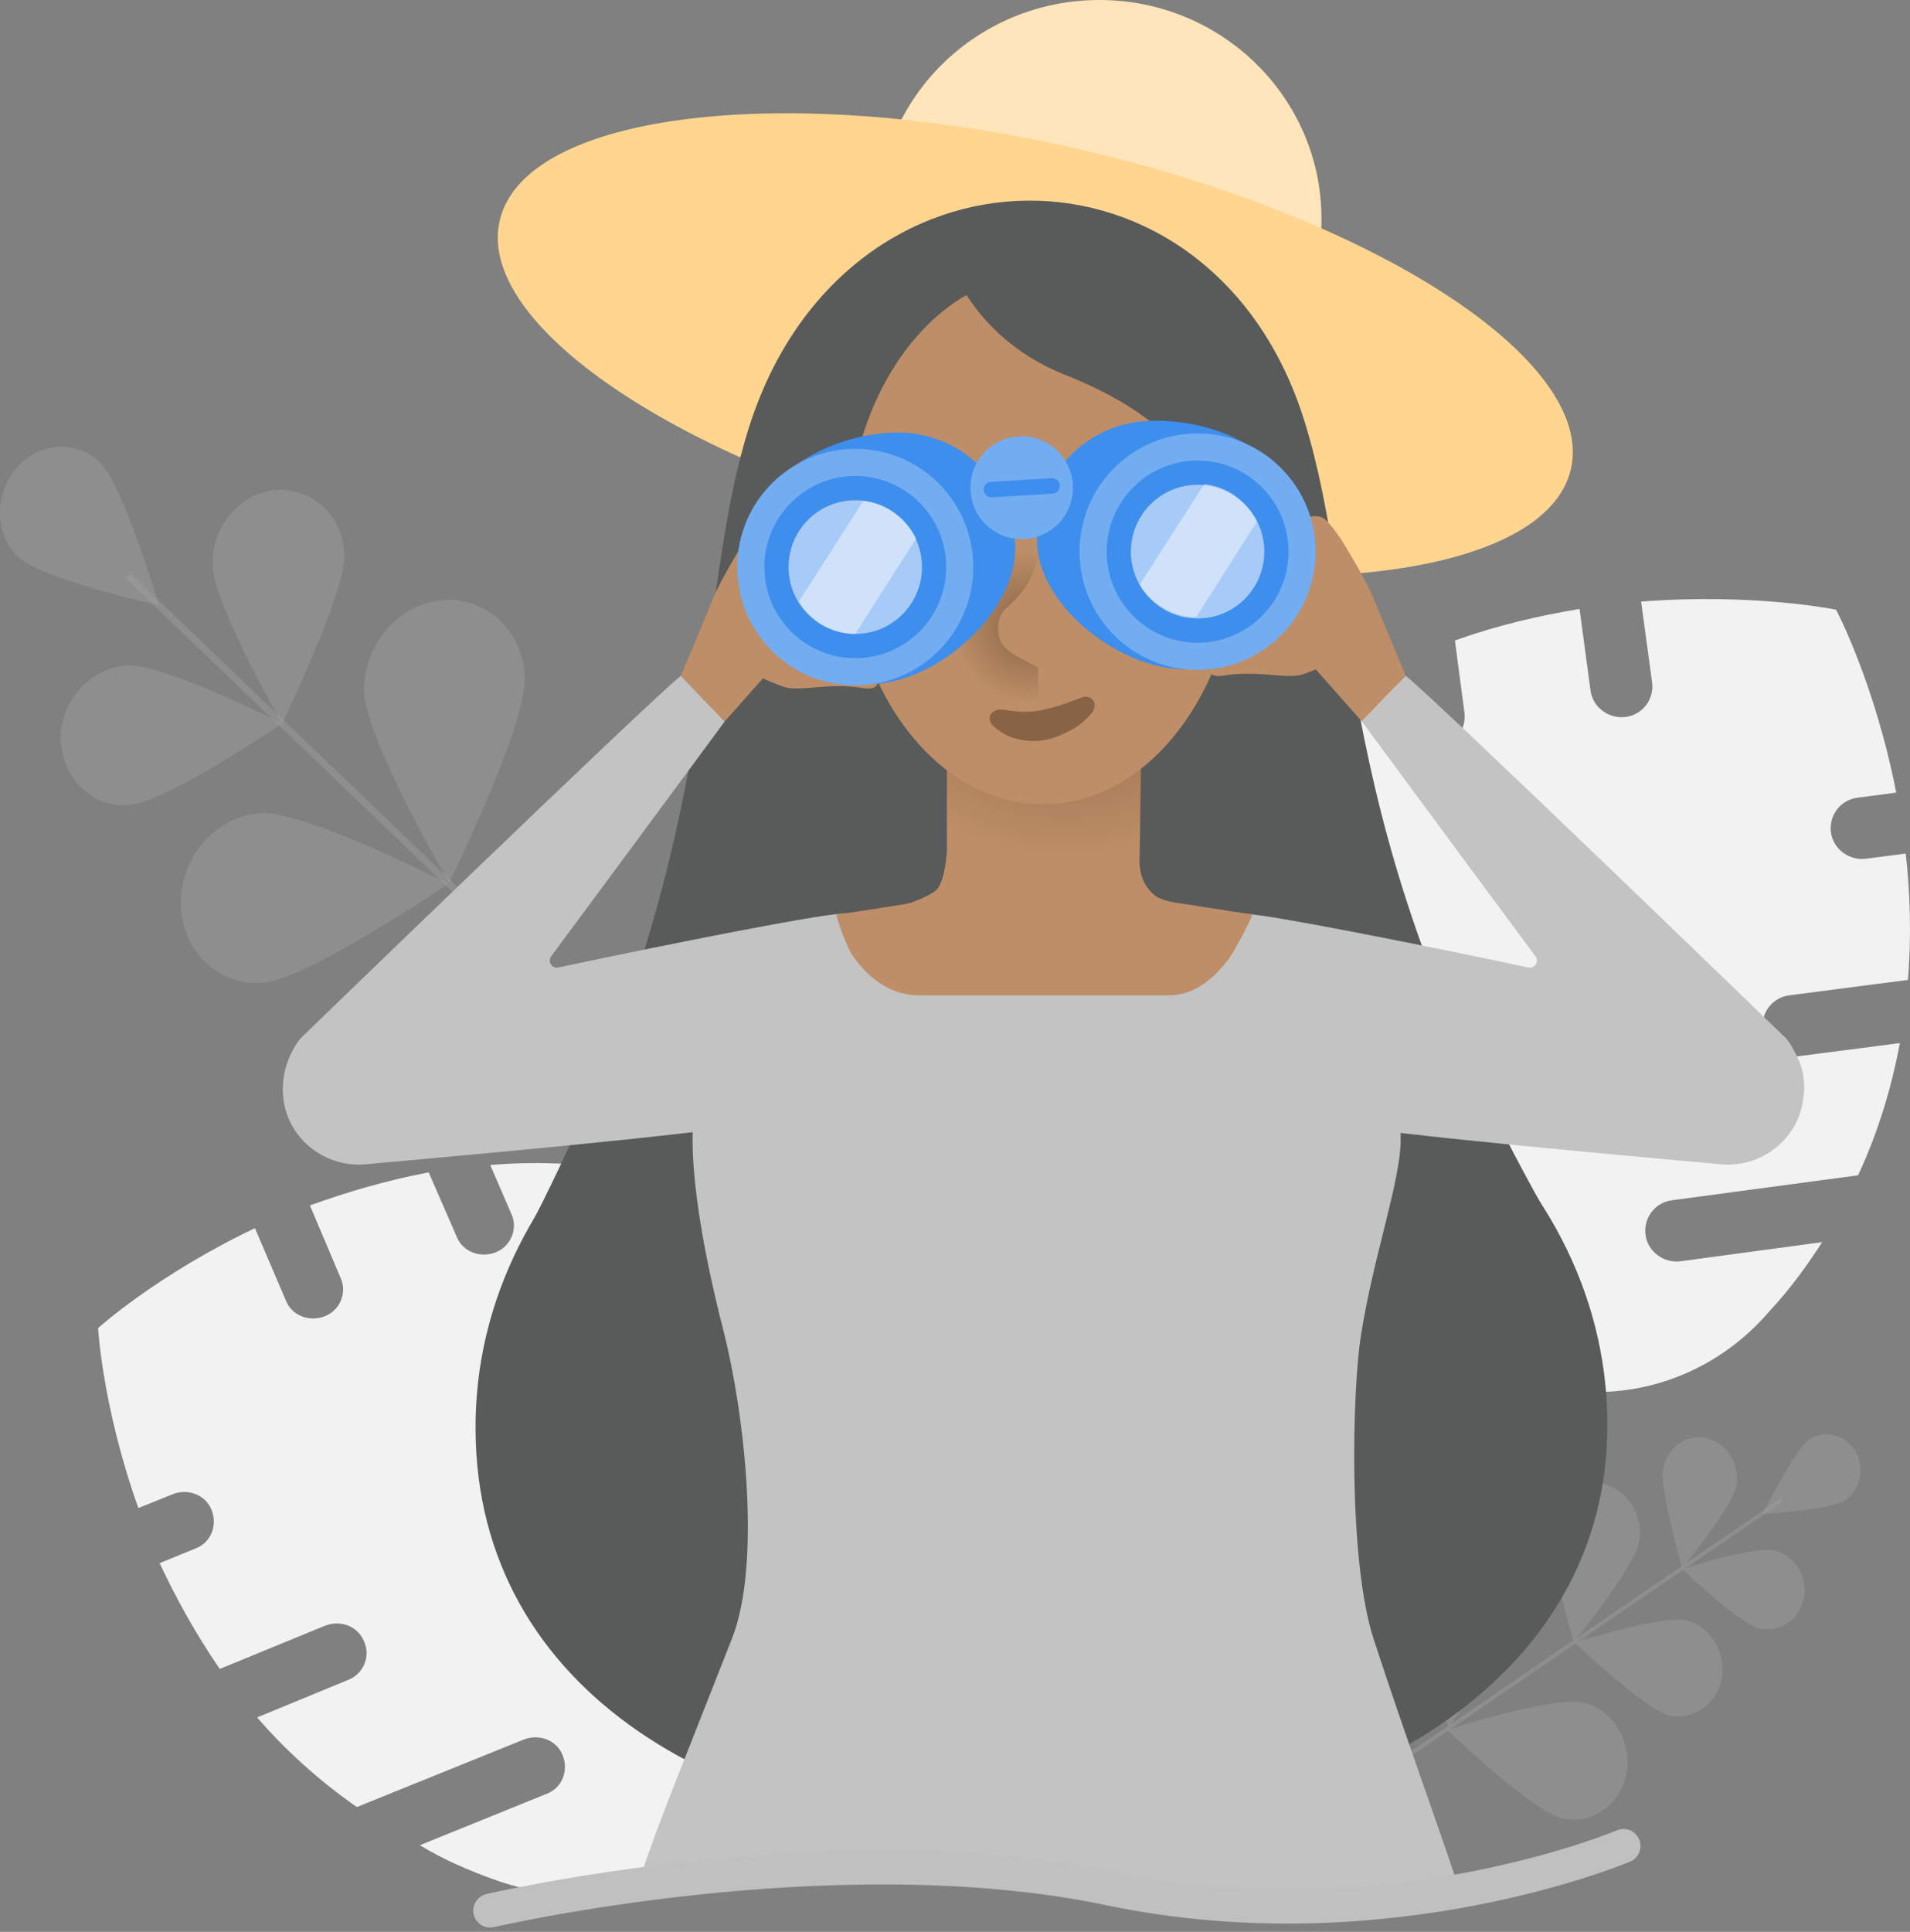 <svg width="180" height="182" viewBox="0 0 180 182" fill="none" xmlns="http://www.w3.org/2000/svg">
<rect x="0" y="0" width="180" height="182" fill="#808080" stroke="none"/>
<g opacity="0.45">
<path opacity="0.45" d="M88.962 127.958L12.074 54.256" stroke="#C8C6C4" stroke-width="0.652" stroke-miterlimit="10"/>
<path opacity="0.45" d="M1.711 52.457C3.922 54.602 14.975 57.024 14.975 57.024C14.975 57.024 11.659 45.675 9.379 43.529C7.099 41.384 3.646 41.661 1.504 44.152C-0.568 46.644 -0.499 50.381 1.711 52.457Z" fill="#C8C6C4"/>
<path opacity="0.45" d="M20.019 53.218C20.088 56.886 26.582 68.166 26.582 68.166C26.582 68.166 32.523 55.916 32.454 52.318C32.385 48.65 29.484 45.951 26.029 46.159C22.645 46.436 19.95 49.55 20.019 53.218Z" fill="#C8C6C4"/>
<path opacity="0.45" d="M11.866 62.699C15.32 62.422 26.581 68.166 26.581 68.166C26.581 68.166 15.596 75.64 12.142 75.847C8.688 76.124 5.856 73.356 5.718 69.688C5.649 66.159 8.412 62.975 11.866 62.699Z" fill="#C8C6C4"/>
<path opacity="0.45" d="M34.317 65.121C34.386 69.55 42.33 83.183 42.33 83.183C42.33 83.183 49.584 68.374 49.446 63.945C49.377 59.516 45.854 56.194 41.709 56.54C37.564 56.886 34.248 60.692 34.317 65.121Z" fill="#C8C6C4"/>
<path opacity="0.45" d="M24.44 76.609C28.585 76.263 42.263 83.252 42.263 83.252C42.263 83.252 29 92.249 24.786 92.595C20.641 92.941 17.117 89.619 17.048 85.19C16.979 80.761 20.295 76.955 24.44 76.609Z" fill="#C8C6C4"/>
</g>
<g opacity="0.45">
<path opacity="0.45" d="M118.046 175.433L167.922 141.315" stroke="#C8C6C4" stroke-width="0.369" stroke-miterlimit="10"/>
<path opacity="0.45" d="M173.933 141.315C172.483 142.284 166.127 142.63 166.127 142.63C166.127 142.63 169.098 136.609 170.479 135.64C171.93 134.671 173.864 135.156 174.831 136.678C175.798 138.201 175.315 140.346 173.933 141.315Z" fill="#C8C6C4"/>
<path opacity="0.45" d="M163.641 140C163.226 142.007 158.529 147.751 158.529 147.751C158.529 147.751 156.387 140.346 156.733 138.339C157.147 136.332 159.012 135.017 160.878 135.501C162.812 135.986 163.986 137.993 163.641 140Z" fill="#C8C6C4"/>
<path opacity="0.45" d="M167.3 146.09C165.366 145.605 158.527 147.82 158.527 147.82C158.527 147.82 163.915 153.01 165.849 153.425C167.783 153.841 169.579 152.595 169.994 150.588C170.408 148.581 169.165 146.574 167.3 146.09Z" fill="#C8C6C4"/>
<path opacity="0.45" d="M154.452 145.329C153.968 147.82 148.304 154.671 148.304 154.671C148.304 154.671 145.678 145.744 146.162 143.253C146.645 140.761 148.857 139.239 151.205 139.792C153.485 140.484 154.935 142.907 154.452 145.329Z" fill="#C8C6C4"/>
<path opacity="0.45" d="M158.943 152.664C156.663 152.11 148.373 154.74 148.373 154.74C148.373 154.74 154.936 160.969 157.216 161.591C159.495 162.145 161.776 160.622 162.259 158.131C162.674 155.709 161.223 153.217 158.943 152.664Z" fill="#C8C6C4"/>
<path opacity="0.45" d="M149.27 160.415C146.437 159.723 136.352 162.976 136.352 162.976C136.352 162.976 144.365 170.588 147.128 171.28C149.961 171.972 152.655 170.104 153.277 167.128C153.829 164.083 152.033 161.107 149.27 160.415Z" fill="#C8C6C4"/>
<path opacity="0.45" d="M142.846 151.349C142.708 154.187 136.56 162.699 136.56 162.699C136.56 162.699 131.517 152.941 131.724 150.104C131.863 147.266 134.488 145.259 137.596 145.605C140.636 145.882 142.984 148.512 142.846 151.349Z" fill="#C8C6C4"/>
</g>
<path d="M103.606 41.245C115.167 41.245 124.538 32.012 124.538 20.623C124.538 9.233 115.167 0 103.606 0C92.046 0 82.675 9.233 82.675 20.623C82.675 32.012 92.046 41.245 103.606 41.245Z" fill="#FFE5B9"/>
<path d="M46.823 177.163C56.77 180.693 67.823 176.54 71.899 166.921C74.248 161.315 73.626 155.295 70.863 150.381C76.32 148.859 81.087 144.983 83.436 139.378C87.443 129.758 82.607 119.101 73.005 114.672C70.518 113.564 68.1 112.665 65.682 111.903L71.761 126.298C72.383 127.682 71.692 129.343 70.242 129.897C68.791 130.45 67.133 129.828 66.58 128.374L58.912 110.243C54.491 109.551 50.208 109.412 46.201 109.758L48.204 114.395C48.826 115.779 48.135 117.44 46.684 117.994C45.234 118.547 43.576 117.924 43.023 116.471L40.398 110.45C36.391 111.211 32.661 112.319 29.207 113.564L32.108 120.416C32.73 121.8 32.039 123.461 30.588 124.014C29.138 124.568 27.48 123.945 26.927 122.492L24.026 115.71C14.838 120.07 9.243 125.122 9.243 125.122C9.243 125.122 9.657 132.596 13.042 142.077L16.288 140.762C17.739 140.208 19.398 140.831 19.95 142.284C20.503 143.737 19.881 145.329 18.43 145.883L15.045 147.267C16.565 150.519 18.43 153.91 20.71 157.232L30.658 153.149C32.109 152.596 33.767 153.219 34.319 154.672C34.941 156.056 34.25 157.717 32.799 158.27L24.233 161.8C26.858 164.845 29.967 167.682 33.628 170.243L49.379 163.876C50.83 163.322 52.487 163.945 53.04 165.399C53.593 166.852 52.971 168.443 51.52 168.997L39.569 173.841C41.849 175.225 44.267 176.264 46.823 177.163Z" fill="#F2F2F2"/>
<path d="M171.721 117.024L158.389 118.824C156.8 119.031 155.28 117.924 155.073 116.332C154.866 114.74 155.971 113.287 157.56 113.08L175.107 110.727C177.041 106.575 178.284 102.353 179.044 98.27L169.442 99.516C167.853 99.723 166.333 98.616 166.126 97.024C165.919 95.433 167.024 93.98 168.613 93.772L179.804 92.319C180.149 88.166 180.011 84.083 179.597 80.415L175.866 80.9C174.277 81.107 172.758 80 172.55 78.408C172.343 76.817 173.449 75.363 175.038 75.156L178.699 74.671C176.696 64.36 173.034 57.44 173.034 57.44C173.034 57.44 165.297 55.848 154.659 56.678L155.695 64.291C155.902 65.882 154.796 67.336 153.208 67.543C151.619 67.751 150.099 66.644 149.892 65.052L148.856 57.37C145.125 57.993 141.118 58.893 137.112 60.346L138.01 67.128C138.217 68.72 137.112 70.173 135.523 70.381C133.934 70.588 132.414 69.481 132.207 67.889L131.516 62.63C127.717 64.429 123.917 66.782 120.325 69.689L123.088 89.966C123.295 91.557 122.19 93.01 120.601 93.218C119.012 93.426 117.492 92.318 117.285 90.727L115.074 74.602C113.278 76.471 111.621 78.547 109.963 80.831C103.676 89.758 104.989 101.869 113.762 108.443C118.874 112.249 125.161 113.287 130.894 111.834C130.963 117.647 133.658 123.391 138.77 127.197C147.543 133.772 159.701 131.834 166.817 123.46C168.751 121.384 170.34 119.17 171.721 117.024Z" fill="#F2F2F2"/>
<path d="M148.041 44.194C150.39 34.029 129.696 20.548 101.82 14.084C73.943 7.62 49.441 10.62 47.092 20.785C44.744 30.95 65.438 44.431 93.314 50.895C121.191 57.359 145.693 54.358 148.041 44.194Z" fill="#FFD590"/>
<path d="M145.467 113.841C125.088 77.578 128.336 57.024 122.947 39.723C114.312 11.834 79.425 11.834 70.514 40.484C65.195 57.578 68.441 80.346 49.444 116.54C45.437 124.291 151.063 123.806 145.467 113.841Z" fill="#595A5A"/>
<path d="M151.479 133.979C151.686 158.477 126.954 172.734 97.457 172.941C68.028 173.149 44.955 159.239 44.817 134.74C44.61 110.242 68.373 90.242 97.802 90.034C127.3 89.827 151.34 109.481 151.479 133.979Z" fill="#595A5A"/>
<path d="M98.218 90.38C104.712 90.38 110.791 89.204 115.834 87.266C110.791 85.052 104.919 83.737 98.632 83.737C92.208 83.737 86.198 85.121 81.086 87.405C86.06 89.343 91.932 90.38 98.218 90.38Z" fill="#BF8F68"/>
<path d="M115.352 85.951C115.006 85.882 109.618 85.052 108.927 84.429C107.753 83.529 107.269 82.214 107.407 80.415L107.614 66.09H89.239V80.207C89.101 81.868 88.825 83.114 88.341 83.737C87.857 84.36 84.68 85.813 81.64 85.813C86.13 92.595 106.44 94.879 115.352 85.951Z" fill="url(#paint0_radial_1401_233)"/>
<path d="M98.288 75.779C108.475 75.779 116.733 64.593 116.733 50.796C116.733 36.998 108.475 25.813 98.288 25.813C88.102 25.813 79.843 36.998 79.843 50.796C79.843 64.593 88.102 75.779 98.288 75.779Z" fill="#BD8E67"/>
<path d="M97.839 46.436H85.542V68.374H97.839V46.436Z" fill="url(#paint1_radial_1401_233)"/>
<path d="M96.422 62.145C97.389 62.63 97.873 62.907 97.873 62.976H97.942C100.636 60.692 100.775 56.747 97.873 52.041L97.458 53.703C96.975 55.017 96.146 56.125 94.972 57.163C94.419 57.578 94.143 58.201 94.074 58.962C94.005 59.723 94.212 60.346 94.558 60.831C94.903 61.246 95.524 61.73 96.422 62.145Z" fill="#BD8E67"/>
<path d="M102.985 67.059C102.433 67.751 101.811 68.305 101.051 68.72C100.291 69.135 99.531 69.481 98.633 69.689C97.735 69.896 96.768 69.827 95.87 69.62C94.972 69.412 94.143 68.928 93.522 68.305C93.176 67.959 93.176 67.405 93.522 67.129C93.729 66.921 94.005 66.851 94.281 66.851H94.419C95.11 66.921 95.732 67.059 96.285 67.059C96.907 67.059 97.459 67.059 98.081 66.921C98.703 66.782 99.324 66.644 99.946 66.436C100.568 66.229 101.258 65.952 101.88 65.744L102.019 65.675C102.433 65.537 102.985 65.744 103.124 66.159C103.193 66.505 103.123 66.852 102.985 67.059Z" fill="#886345"/>
<path d="M89.653 54.187C90.607 54.187 91.38 52.916 91.38 51.349C91.38 49.782 90.607 48.512 89.653 48.512C88.699 48.512 87.926 49.782 87.926 51.349C87.926 52.916 88.699 54.187 89.653 54.187Z" fill="#3A312E"/>
<path d="M106.303 54.256C107.257 54.256 108.03 52.986 108.03 51.419C108.03 49.852 107.257 48.581 106.303 48.581C105.349 48.581 104.576 49.852 104.576 51.419C104.576 52.986 105.349 54.256 106.303 54.256Z" fill="#3A312E"/>
<path d="M132.483 63.668C132.483 63.668 130.411 58.755 129.444 56.402C128.96 55.087 127.164 52.042 126.335 50.727C125.575 49.62 125.022 48.997 124.677 48.789C124.124 48.512 123.503 48.581 122.743 48.927C122.397 48.651 121.983 48.305 121.5 47.889C121.154 47.613 120.809 47.474 120.463 47.405C119.772 47.613 119.565 48.028 119.841 48.789C119.841 48.789 123.157 60.761 122.881 61.8L128.338 67.959" fill="#BD8E67"/>
<path d="M169.234 99.308C169.234 99.239 169.165 99.239 169.165 99.169C169.165 99.1 169.096 99.1 169.096 99.031C168.82 98.477 168.474 97.924 167.991 97.509C167.715 97.232 135.66 66.228 132.483 63.668L128.338 67.958C128.338 67.958 136.904 79.585 144.71 90.104C145.056 90.588 144.641 91.28 144.019 91.142C132.206 88.65 120.186 86.297 117.492 86.09C111.689 85.606 115.074 89.066 114.245 94.118C113.416 98.962 115.834 103.599 120.877 105.052C125.436 106.367 147.611 108.374 162.188 109.689C165.987 110.035 169.441 107.335 169.925 103.598C170.201 102.076 169.925 100.554 169.234 99.308Z" fill="#C3C3C3"/>
<path d="M104.644 177.993C117.217 180.623 128.892 179.792 137.597 178.27C136.215 173.841 132.554 163.944 129.445 154.394C127.027 146.92 127.442 130.726 128.27 125.744C129.445 118.27 132.001 111.28 132.001 107.335C132.001 94.394 117.079 83.944 98.634 83.944C80.189 83.944 65.268 94.394 65.268 107.335C65.268 111.418 66.166 117.508 68.169 125.328C70.173 133.148 71.762 147.266 68.999 154.325C64.439 165.952 61.814 172.318 60.363 176.817C60.363 177.093 60.363 177.301 60.432 177.509C72.176 175.986 89.446 174.81 104.644 177.993Z" fill="#C3C3C3"/>
<path d="M27.409 99.308C27.409 99.239 27.478 99.239 27.478 99.169C27.478 99.1 27.547 99.1 27.547 99.031C27.824 98.477 28.169 97.924 28.652 97.509C28.929 97.232 60.983 66.228 64.161 63.668L68.306 67.958C68.306 67.958 59.739 79.585 51.933 90.104C51.588 90.588 52.002 91.28 52.624 91.142C64.437 88.65 76.457 86.297 79.151 86.09C84.954 85.606 81.569 89.066 82.398 94.118C83.227 98.962 80.809 103.599 75.766 105.052C71.207 106.367 49.032 108.374 34.456 109.689C30.656 110.035 27.202 107.335 26.718 103.598C26.511 102.076 26.787 100.554 27.409 99.308Z" fill="#C3C3C3"/>
<path d="M115.767 90.381C116.458 89.412 117.563 87.267 118.047 86.159C111.968 85.26 105.543 84.014 98.082 83.806C90.898 84.014 84.127 85.467 78.808 86.159C79.084 87.267 79.845 89.273 80.397 90.104C82.124 92.526 84.266 93.772 86.615 93.772H110.103C112.175 93.772 114.04 92.664 115.767 90.381Z" fill="#BD8E67"/>
<path d="M80.117 57.993C80.117 57.993 75.972 52.733 72.034 51.626L69.409 60.623L78.113 62.353" fill="#BD8E67"/>
<path d="M116.594 57.162C116.594 57.162 120.739 51.903 124.677 50.796L127.302 59.792L118.598 61.522" fill="#BD8E67"/>
<path d="M88.893 22.838C88.893 22.838 90.62 31.488 100.498 35.363C114.798 41.038 114.453 49.343 114.453 49.343C114.453 49.343 122.397 39.585 112.726 26.782C102.778 13.564 88.893 22.838 88.893 22.838Z" fill="#595A5A"/>
<path d="M64.162 63.668C64.162 63.668 66.234 58.755 67.201 56.402C67.685 55.087 69.481 52.042 70.31 50.727C71.07 49.62 71.623 48.997 71.968 48.789C72.521 48.512 73.142 48.581 73.902 48.927C74.248 48.651 74.662 48.305 75.145 47.889C75.491 47.613 75.836 47.474 76.182 47.405C76.873 47.613 77.08 48.028 76.804 48.789C76.804 48.789 73.488 60.761 73.764 61.8L68.307 67.959" fill="#BD8E67"/>
<path opacity="0.35" d="M83.02 44.429C82.329 44.429 81.708 44.498 81.086 44.637L91.586 54.948C91.724 54.325 91.794 53.702 91.794 53.08C91.863 48.304 87.925 44.429 83.02 44.429Z" fill="white"/>
<path d="M119.151 59.931C118.252 61.107 115.006 61.938 114.453 62.284C113.97 62.699 113.831 63.045 113.969 63.322C114.177 63.668 114.591 63.737 115.213 63.668C118.39 63.114 120.947 63.945 122.536 63.599C123.917 63.253 129.029 60.761 129.927 60.277" fill="#BD8E67"/>
<path d="M74.732 60.208C75.63 61.384 81.64 63.045 82.192 63.46C82.676 63.875 82.814 64.221 82.676 64.498C82.469 64.844 82.055 64.913 81.433 64.844C78.255 64.29 75.699 65.121 74.11 64.775C72.728 64.429 67.616 61.938 66.718 61.453" fill="#BD8E67"/>
<path d="M46.201 180C46.201 180 78.462 172.457 104.575 177.924C130.688 183.391 153.001 173.91 153.001 173.91" stroke="#C0C0C0" stroke-width="3.2" stroke-miterlimit="10" stroke-linecap="round" stroke-linejoin="round"/>
<path d="M95.663 51.35C95.939 57.509 88.547 64.152 82.399 64.429C76.251 64.706 71.277 57.232 71.001 51.142C70.724 44.983 77.909 41.038 83.988 40.762C90.136 40.416 95.386 45.191 95.663 51.35Z" fill="#3E8EED"/>
<path d="M80.602 64.568C86.745 64.568 91.724 59.579 91.724 53.426C91.724 47.272 86.745 42.284 80.602 42.284C74.459 42.284 69.479 47.272 69.479 53.426C69.479 59.579 74.459 64.568 80.602 64.568Z" fill="#72ACF1"/>
<path d="M80.603 62.007C85.334 62.007 89.169 58.165 89.169 53.425C89.169 48.686 85.334 44.844 80.603 44.844C75.872 44.844 72.037 48.686 72.037 53.425C72.037 58.165 75.872 62.007 80.603 62.007Z" fill="#3E8EED"/>
<path d="M80.602 59.723C84.074 59.723 86.888 56.904 86.888 53.426C86.888 49.948 84.074 47.128 80.602 47.128C77.13 47.128 74.315 49.948 74.315 53.426C74.315 56.904 77.13 59.723 80.602 59.723Z" fill="#A7CBF6"/>
<path d="M97.734 51.211C98.01 57.371 105.954 63.322 112.102 63.045C118.251 62.768 122.534 54.879 122.189 48.789C121.912 42.63 114.382 39.377 108.303 39.654C102.155 39.862 97.457 45.052 97.734 51.211Z" fill="#3E8EED"/>
<path d="M112.861 63.114C119.004 63.114 123.983 58.126 123.983 51.972C123.983 45.819 119.004 40.831 112.861 40.831C106.719 40.831 101.739 45.819 101.739 51.972C101.739 58.126 106.719 63.114 112.861 63.114Z" fill="#72ACF1"/>
<path d="M112.864 60.554C117.595 60.554 121.43 56.712 121.43 51.972C121.43 47.233 117.595 43.391 112.864 43.391C108.134 43.391 104.298 47.233 104.298 51.972C104.298 56.712 108.134 60.554 112.864 60.554Z" fill="#3E8EED"/>
<path d="M112.863 58.27C116.335 58.27 119.149 55.45 119.149 51.972C119.149 48.494 116.335 45.675 112.863 45.675C109.391 45.675 106.576 48.494 106.576 51.972C106.576 55.45 109.391 58.27 112.863 58.27Z" fill="#A7CBF6"/>
<path opacity="0.45" d="M118.459 49.135L112.725 58.132C110.515 58.132 108.511 56.886 107.406 55.086L113.485 45.605C115.626 45.813 117.492 47.197 118.459 49.135Z" fill="white"/>
<path opacity="0.45" d="M86.335 50.727L80.601 59.723C78.391 59.723 76.387 58.477 75.282 56.678L81.361 47.197C83.502 47.405 85.368 48.789 86.335 50.727Z" fill="white"/>
<path d="M96.284 50.796C98.955 50.796 101.12 48.627 101.12 45.952C101.12 43.276 98.955 41.108 96.284 41.108C93.614 41.108 91.448 43.276 91.448 45.952C91.448 48.627 93.614 50.796 96.284 50.796Z" fill="#72ACF1"/>
<path d="M93.453 46.851C93.038 46.851 92.762 46.574 92.693 46.159C92.693 45.744 92.969 45.398 93.384 45.398L99.118 45.052C99.532 45.052 99.877 45.329 99.877 45.744C99.877 46.159 99.601 46.505 99.186 46.505L93.453 46.851Z" fill="#3E8EED"/>
<defs>
<radialGradient id="paint0_radial_1401_233" cx="0" cy="0" r="1" gradientUnits="userSpaceOnUse" gradientTransform="translate(100.375 59.509) scale(21.821 21.493)">
<stop stop-color="#886345"/>
<stop offset="0.997" stop-color="#BD8E67"/>
</radialGradient>
<radialGradient id="paint1_radial_1401_233" cx="0" cy="0" r="1" gradientUnits="userSpaceOnUse" gradientTransform="translate(97.146 59.044) scale(7.811 7.629)">
<stop stop-color="#886345"/>
<stop offset="0.937" stop-color="#BD8E67"/>
</radialGradient>
</defs>
</svg>
